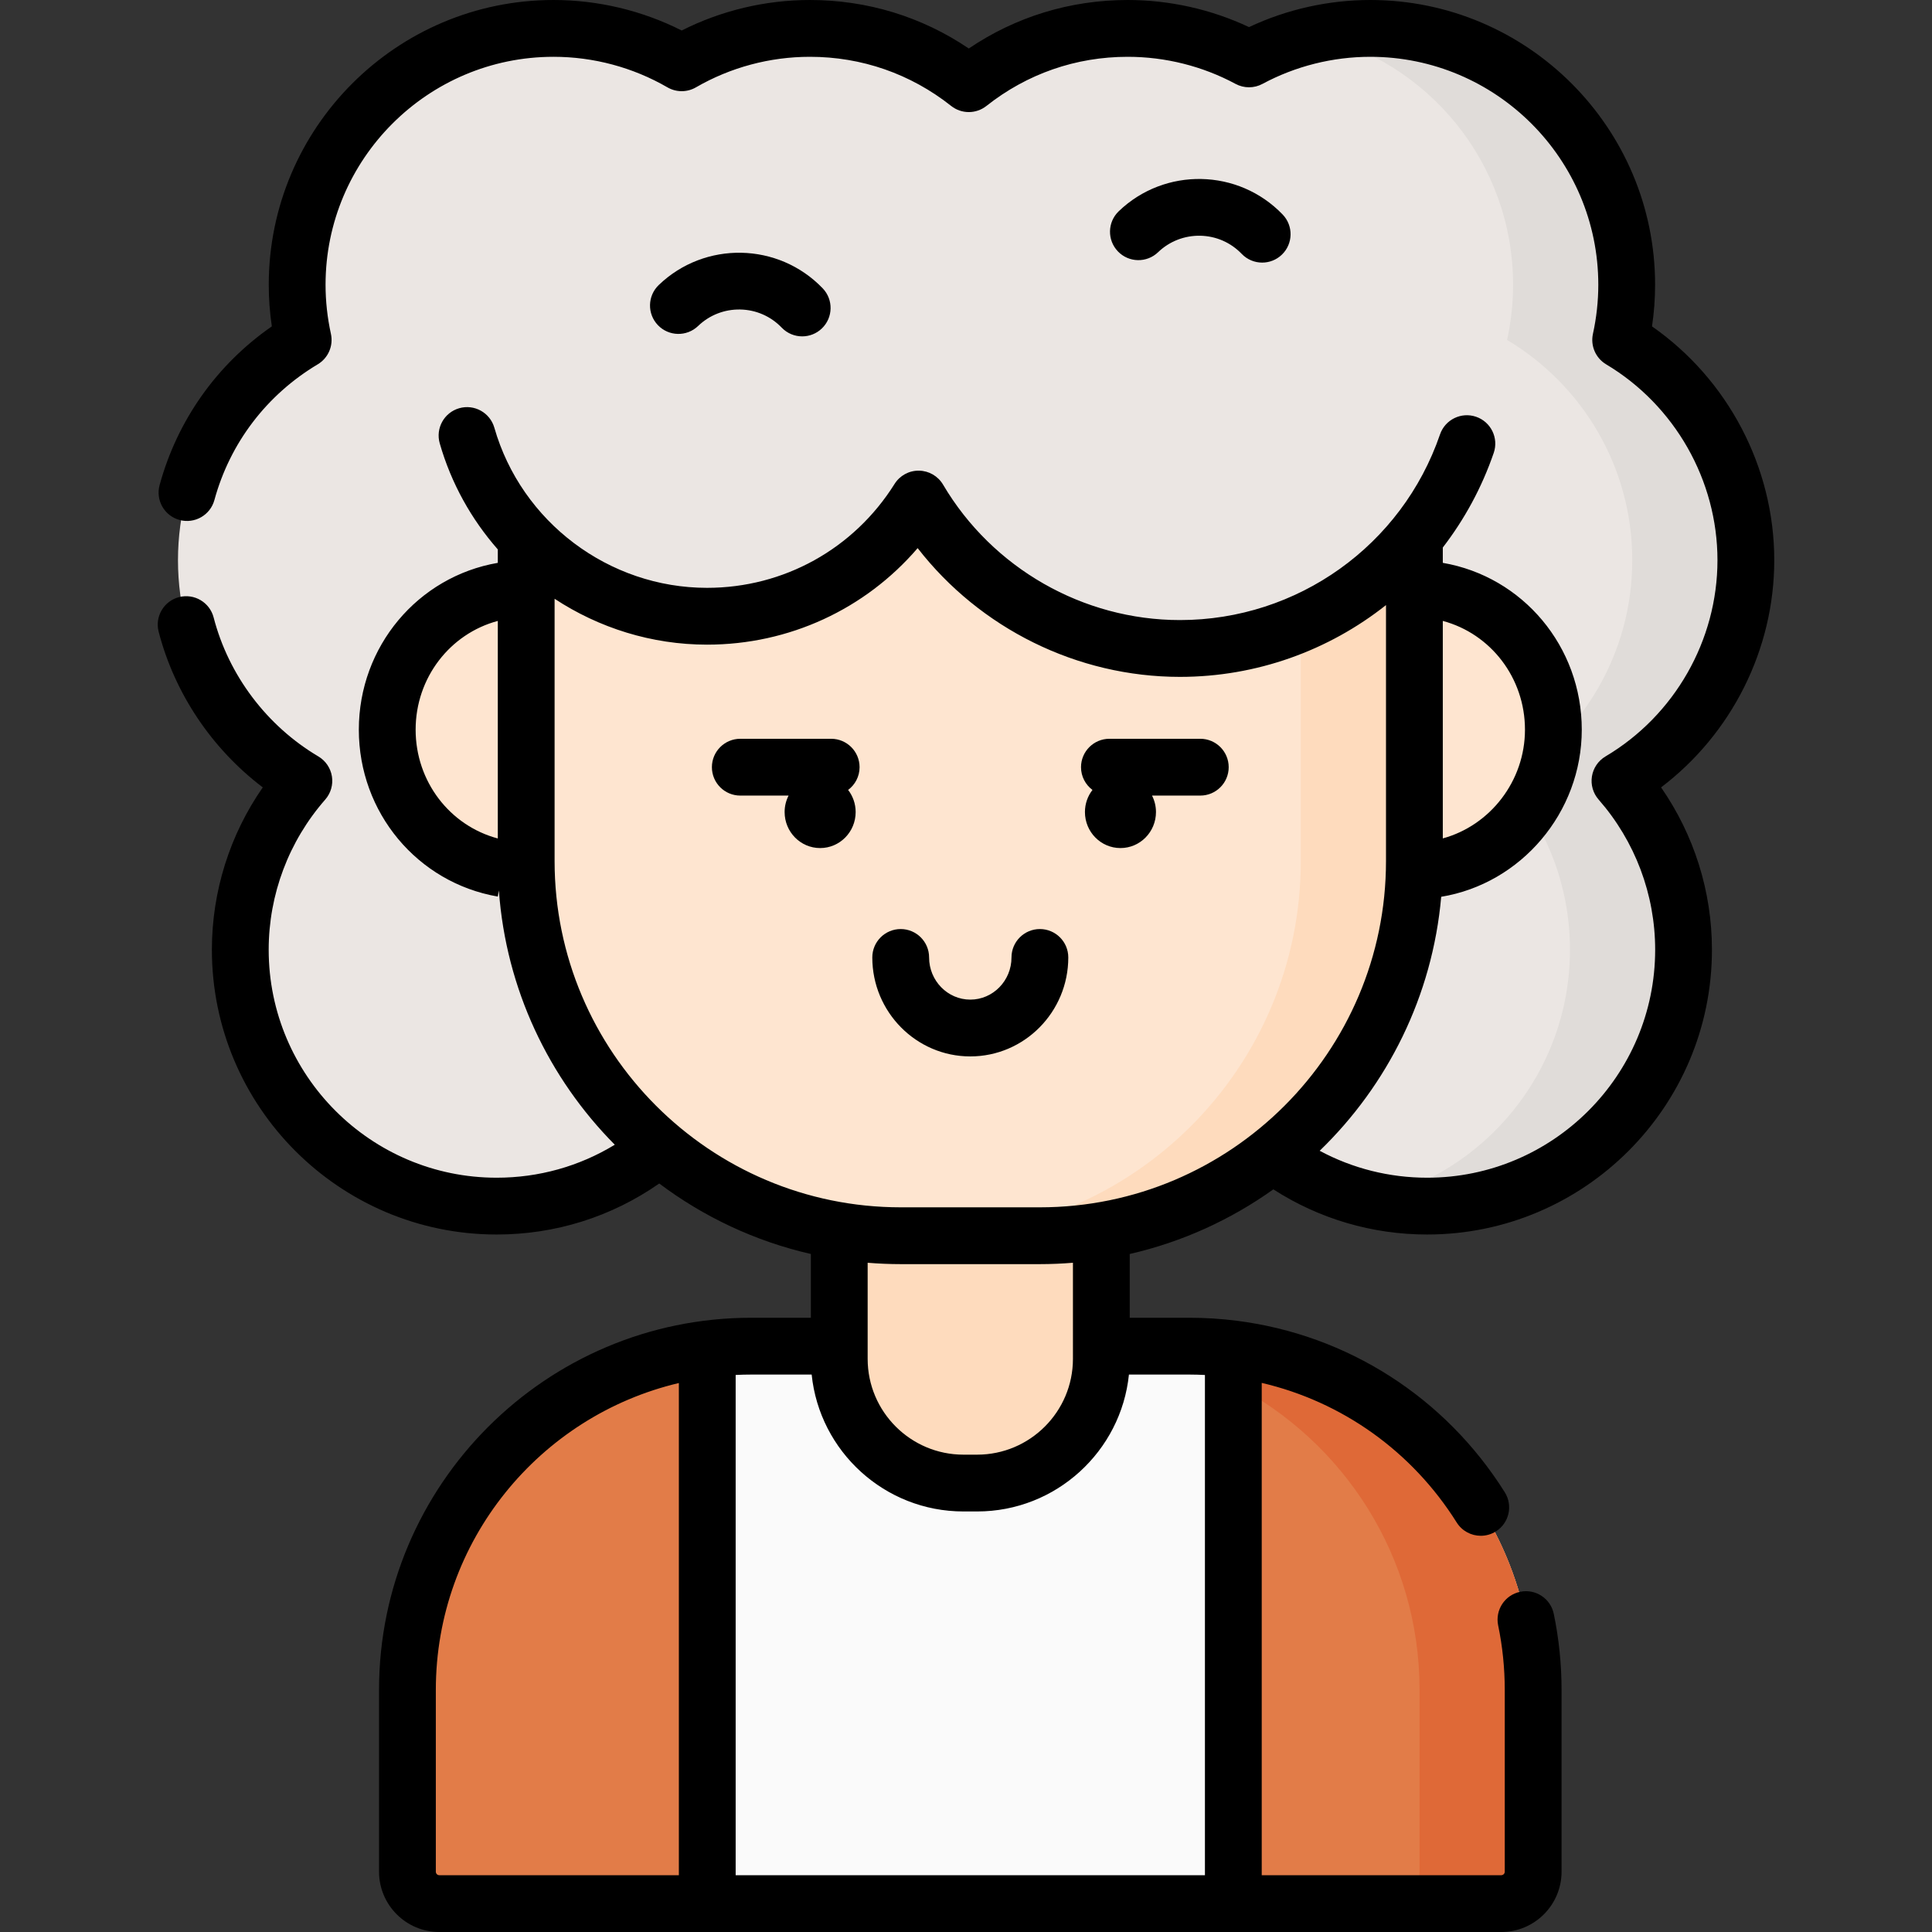 <svg id="Capa_1" enable-background="new 0 0 510.204 510.204" height="512" viewBox="0 0 510.204 510.204" width="512" xmlns="http://www.w3.org/2000/svg"><rect x="0" y="0" width="510.204" height="510.204" fill="#333333" stroke="none"/><g><path d="m461.049 147.938c0-24.729-13.264-46.352-33.06-58.166 1.03-4.695 1.59-9.567 1.59-14.572 0-37.389-30.31-67.7-67.7-67.7-11.591 0-22.499 2.918-32.037 8.052-9.538-5.134-20.446-8.052-32.037-8.052-15.857 0-30.429 5.467-41.967 14.598-11.539-9.132-26.111-14.598-41.968-14.598-12.335 0-23.89 3.316-33.85 9.079-9.96-5.764-21.514-9.079-33.85-9.079-37.389 0-67.7 30.31-67.7 67.7 0 5.005.559 9.877 1.59 14.572-19.796 11.814-33.06 33.437-33.06 58.166 0 24.805 13.348 46.482 33.245 58.272-10.446 11.913-16.792 27.512-16.792 44.601 0 37.389 30.31 67.7 67.7 67.7 37.389 0 67.7-30.31 67.7-67.7 0-24.805-13.348-46.482-33.245-58.273 10.446-11.913 16.792-27.512 16.792-44.601 0-4.633-.468-9.157-1.355-13.529 9.725 5.403 20.912 8.491 32.826 8.491 15.857 0 30.429-5.467 41.967-14.598 11.538 9.132 26.11 14.598 41.967 14.598 10.315 0 20.085-2.317 28.834-6.443-.638 3.734-.989 7.565-.989 11.481 0 17.089 6.346 32.688 16.792 44.601-19.897 11.79-33.245 33.468-33.245 58.273 0 37.389 30.31 67.7 67.7 67.7s67.7-30.31 67.7-67.7c0-17.09-6.345-32.688-16.792-44.601 19.896-11.79 33.244-33.467 33.244-58.272z" fill="#ebe6e3"/><path d="m461.05 147.938c0-24.729-13.265-46.352-33.061-58.166 1.03-4.695 1.589-9.567 1.589-14.572 0-37.389-30.31-67.7-67.7-67.7-5.167 0-10.197.583-15.032 1.681 30.184 6.815 52.732 33.775 52.732 66.019 0 5.005-.559 9.877-1.589 14.572 19.796 11.815 33.061 33.438 33.061 58.166 0 24.805-13.348 46.482-33.245 58.272 10.446 11.913 16.792 27.512 16.792 44.601 0 32.232-22.533 59.184-52.7 66.011 4.827 1.092 9.842 1.688 15 1.688 37.389 0 67.7-30.31 67.7-67.7 0-17.09-6.346-32.688-16.792-44.601 19.896-11.789 33.245-33.466 33.245-58.271z" fill="#e0dcd9"/><path d="m292.976 355.495h21.124c50.135 0 90.778 40.643 90.778 90.778v48.009c0 4.651-3.771 8.422-8.422 8.422h-280.439c-4.651 0-8.422-3.771-8.422-8.422v-48.009c0-50.135 40.643-90.778 90.778-90.778h21.124" fill="#fafafa"/><path d="m258.047 391.646h-3.621c-18.112 0-32.794-14.682-32.794-32.794v-91.682h69.21v91.682c0 18.112-14.683 32.794-32.795 32.794z" fill="#fedbbd"/><g fill="#fee5d0"><ellipse cx="138.959" cy="192.698" rx="36.7" ry="37.212"/><ellipse cx="373.514" cy="192.698" rx="36.7" ry="37.212"/><path d="m142.463 115.53c-2.284 9.136-3.503 18.693-3.503 28.537v83.333c0 54.638 44.293 98.932 98.932 98.932h36.692c54.638 0 98.932-44.293 98.932-98.932v-83.334c0-9.844-1.22-19.401-3.504-28.537h-227.549z"/></g><path d="m370.011 115.53h-30c2.284 9.136 3.504 18.693 3.504 28.537v83.333c0 54.638-44.294 98.932-98.932 98.932h30c54.638 0 98.932-44.293 98.932-98.932v-83.334c-.001-9.843-1.22-19.401-3.504-28.536z" fill="#fedbbd"/><path d="m127.51 61.393c-4.294 9.929-6.719 21.629-6.719 35.423 0 36.408 29.515 65.923 65.923 65.923 23.555 0 44.211-12.363 55.87-30.945 13.928 23.611 39.621 39.455 69.019 39.455 44.227 0 80.08-35.853 80.08-80.08 0-10.634-2.08-20.655-5.848-29.776z" fill="#ebe6e3"/><path d="m186.774 356.229c-44.658 5.696-79.178 43.838-79.178 90.043v48.009c0 4.651 3.771 8.422 8.421 8.422h70.757z" fill="#e27c48"/><path d="m325.699 356.229v146.474h70.757c4.651 0 8.422-3.771 8.422-8.422v-48.009c0-46.205-34.521-84.347-79.179-90.043z" fill="#e27c48"/><path d="m325.699 356.229v9.36c29.204 15.088 49.178 45.545 49.178 80.683v48.009c0 4.651-3.771 8.422-8.422 8.422h30c4.651 0 8.422-3.771 8.422-8.422v-48.009c.001-46.205-34.52-84.347-79.178-90.043z" fill="#df6937"/><g><path d="m468.55 147.938c0-24.571-12.247-47.767-32.284-61.743.541-3.653.813-7.334.813-10.995 0-41.465-33.734-75.2-75.2-75.2-11.075 0-22.069 2.465-32.037 7.156-9.968-4.691-20.962-7.156-32.038-7.156-15.159 0-29.554 4.41-41.967 12.807-12.412-8.397-26.807-12.807-41.967-12.807-11.77 0-23.386 2.774-33.85 8.055-10.464-5.281-22.08-8.055-33.849-8.055-41.466 0-75.2 33.734-75.2 75.2 0 3.659.272 7.337.813 10.988-14.521 10.079-24.961 24.786-29.637 41.915-1.091 3.996 1.265 8.12 5.261 9.21 3.995 1.091 8.119-1.264 9.21-5.26 4.112-15.065 13.803-27.794 27.287-35.842 2.771-1.654 4.174-4.895 3.482-8.048-.939-4.281-1.416-8.643-1.416-12.964 0-33.194 27.006-60.2 60.2-60.2 10.563 0 20.97 2.791 30.093 8.071 2.324 1.345 5.19 1.345 7.514 0 9.122-5.279 19.528-8.07 30.092-8.07 13.682 0 26.585 4.488 37.313 12.979 2.727 2.158 6.582 2.158 9.309 0 10.728-8.491 23.631-12.979 37.312-12.979 9.936 0 19.785 2.474 28.482 7.156 2.219 1.194 4.891 1.194 7.109 0 8.699-4.682 18.548-7.156 28.484-7.156 33.194 0 60.2 27.005 60.2 60.2 0 4.322-.477 8.684-1.416 12.964-.691 3.152.711 6.394 3.482 8.048 18.138 10.825 29.404 30.645 29.404 51.726 0 21.157-11.33 41.013-29.568 51.82-1.919 1.137-3.232 3.069-3.583 5.272-.352 2.203.296 4.447 1.767 6.125 9.628 10.982 14.931 25.066 14.931 39.657 0 33.194-27.005 60.2-60.199 60.2-9.999 0-19.702-2.448-28.397-7.112 17.914-17.315 29.781-40.844 32.093-67.076 21.065-3.464 37.122-22.22 37.122-44.126 0-21.974-15.59-40.428-36.7-44.06v-4.047c5.709-7.412 10.3-15.81 13.452-25.002 1.344-3.918-.744-8.184-4.662-9.527-3.913-1.342-8.184.743-9.527 4.662-10.056 29.324-37.653 49.026-68.675 49.026-25.574 0-49.546-13.705-62.559-35.766-1.33-2.255-3.739-3.653-6.357-3.689-2.644-.041-5.064 1.296-6.456 3.513-10.776 17.176-29.286 27.431-49.516 27.431-25.936 0-49.033-17.391-56.17-42.291-1.142-3.982-5.295-6.283-9.276-5.143-3.981 1.141-6.284 5.294-5.144 9.276 3.031 10.576 8.359 20.068 15.334 28.01v3.548c-21.108 3.633-36.699 22.093-36.699 44.06 0 21.856 15.436 40.39 36.703 44.07l.28-1.618c1.887 26.102 13.229 49.624 30.609 67.151-9.38 5.709-20.057 8.711-31.198 8.711-33.194 0-60.199-27.005-60.199-60.2 0-14.592 5.303-28.676 14.931-39.657 1.471-1.677 2.118-3.922 1.767-6.124-.351-2.203-1.664-4.135-3.583-5.272-13.625-8.074-23.703-21.447-27.651-36.691-1.039-4.01-5.126-6.419-9.142-5.38-4.01 1.039-6.418 5.131-5.38 9.141 4.228 16.32 14.069 30.919 27.496 41.105-8.714 12.538-13.438 27.48-13.438 42.878 0 41.465 33.734 75.2 75.199 75.2 15.508 0 30.304-4.658 42.94-13.472 11.716 8.801 25.298 15.243 40.038 18.617v16.839h-15.758c-54.191 0-98.278 44.087-98.278 98.278v48.009c0 8.779 7.143 15.922 15.922 15.922h280.438c8.779 0 15.922-7.142 15.922-15.922v-48.009c0-6.762-.692-13.523-2.058-20.094-.842-4.056-4.815-6.66-8.868-5.818-4.056.843-6.66 4.813-5.818 8.869 1.157 5.57 1.744 11.304 1.744 17.043v48.009c0 .508-.413.922-.922.922h-63.257v-130.009c21.236 4.964 39.692 18.075 51.487 36.863 1.424 2.269 3.863 3.513 6.358 3.513 1.363 0 2.742-.371 3.98-1.149 3.509-2.202 4.567-6.832 2.364-10.34-15.732-25.058-41.516-41.567-70.741-45.295-4.134-.527-8.355-.794-12.549-.794h-15.758v-16.839c13.862-3.173 26.702-9.059 37.926-17.07 12.122 7.8 26.127 11.925 40.628 11.925 41.465 0 75.199-33.734 75.199-75.2 0-15.396-4.724-30.339-13.437-42.876 18.622-14.112 29.894-36.406 29.894-59.997zm-65.835 44.759c0 13.562-9.198 25.302-21.7 28.709v-57.433c12.636 3.377 21.7 15.018 21.7 28.724zm-292.955 0c0-13.702 9.065-25.347 21.699-28.724v57.45c-12.718-3.4-21.699-15.085-21.699-28.726zm36.699-34.573c11.706 7.694 25.618 12.115 40.256 12.115 21.674 0 41.774-9.361 55.62-25.49 16.465 21.203 42.115 34.001 69.268 34.001 20.247 0 39.278-6.968 54.412-18.957v67.607c0 50.415-41.016 91.432-91.432 91.432h-36.693c-50.416 0-91.432-41.016-91.432-91.432v-69.276zm-31.364 336.158v-48.009c0-39.346 27.438-72.384 64.179-81.042v129.973h-63.257c-.508 0-.922-.414-.922-.922zm203.104-131.177v132.099h-123.925v-132.105c1.359-.066 2.725-.104 4.1-.104h15.97c2.081 20.279 19.262 36.151 40.082 36.151h3.622c20.819 0 38.001-15.872 40.082-36.151h15.97c1.365 0 2.733.044 4.099.11zm-34.857-4.253c0 13.947-11.347 25.294-25.294 25.294h-3.622c-13.947 0-25.294-11.347-25.294-25.294v-25.383c2.889.237 5.809.363 8.759.363h36.692c2.949 0 5.869-.126 8.759-.363z"/><path d="m195.5 210.098h12.747c-.663 1.304-1.044 2.779-1.044 4.348 0 5.253 4.2 9.511 9.38 9.511s9.38-4.258 9.38-9.511c0-2.204-.747-4.228-1.988-5.84 1.832-1.367 3.023-3.545 3.023-6.007 0-4.142-3.357-7.5-7.5-7.5h-23.998c-4.143 0-7.5 3.358-7.5 7.5s3.357 7.499 7.5 7.499z"/><path d="m288.498 208.605c-1.241 1.613-1.987 3.636-1.987 5.84 0 5.253 4.199 9.511 9.38 9.511 5.18 0 9.38-4.258 9.38-9.511 0-1.568-.381-3.044-1.044-4.348h12.747c4.142 0 7.5-3.358 7.5-7.5s-3.358-7.5-7.5-7.5h-23.998c-4.143 0-7.5 3.358-7.5 7.5-.001 2.463 1.191 4.641 3.022 6.008z"/><path d="m256.237 278.979c14.27 0 25.878-11.724 25.878-26.135 0-4.142-3.357-7.5-7.5-7.5s-7.5 3.358-7.5 7.5c0 6.14-4.88 11.135-10.878 11.135-5.999 0-10.879-4.995-10.879-11.135 0-4.142-3.357-7.5-7.5-7.5s-7.5 3.358-7.5 7.5c0 14.411 11.61 26.135 25.879 26.135z"/><path d="m184.354 86.087c3.007-2.891 6.959-4.43 11.131-4.354 4.171.083 8.06 1.785 10.95 4.792 1.473 1.532 3.439 2.303 5.408 2.303 1.869 0 3.742-.695 5.196-2.093 2.986-2.87 3.08-7.618.21-10.604-11.699-12.172-31.117-12.557-43.29-.859-2.986 2.87-3.08 7.618-.21 10.604 2.871 2.987 7.619 3.081 10.605.211z"/><path d="m305.828 66.606c3.008-2.891 6.979-4.429 11.131-4.354 4.171.083 8.06 1.785 10.95 4.792 1.473 1.532 3.439 2.303 5.408 2.303 1.869 0 3.742-.695 5.196-2.093 2.986-2.87 3.08-7.618.21-10.604-11.699-12.172-31.117-12.557-43.29-.859-2.986 2.87-3.08 7.618-.21 10.604 2.871 2.987 7.619 3.082 10.605.211z"/></g></g></svg>